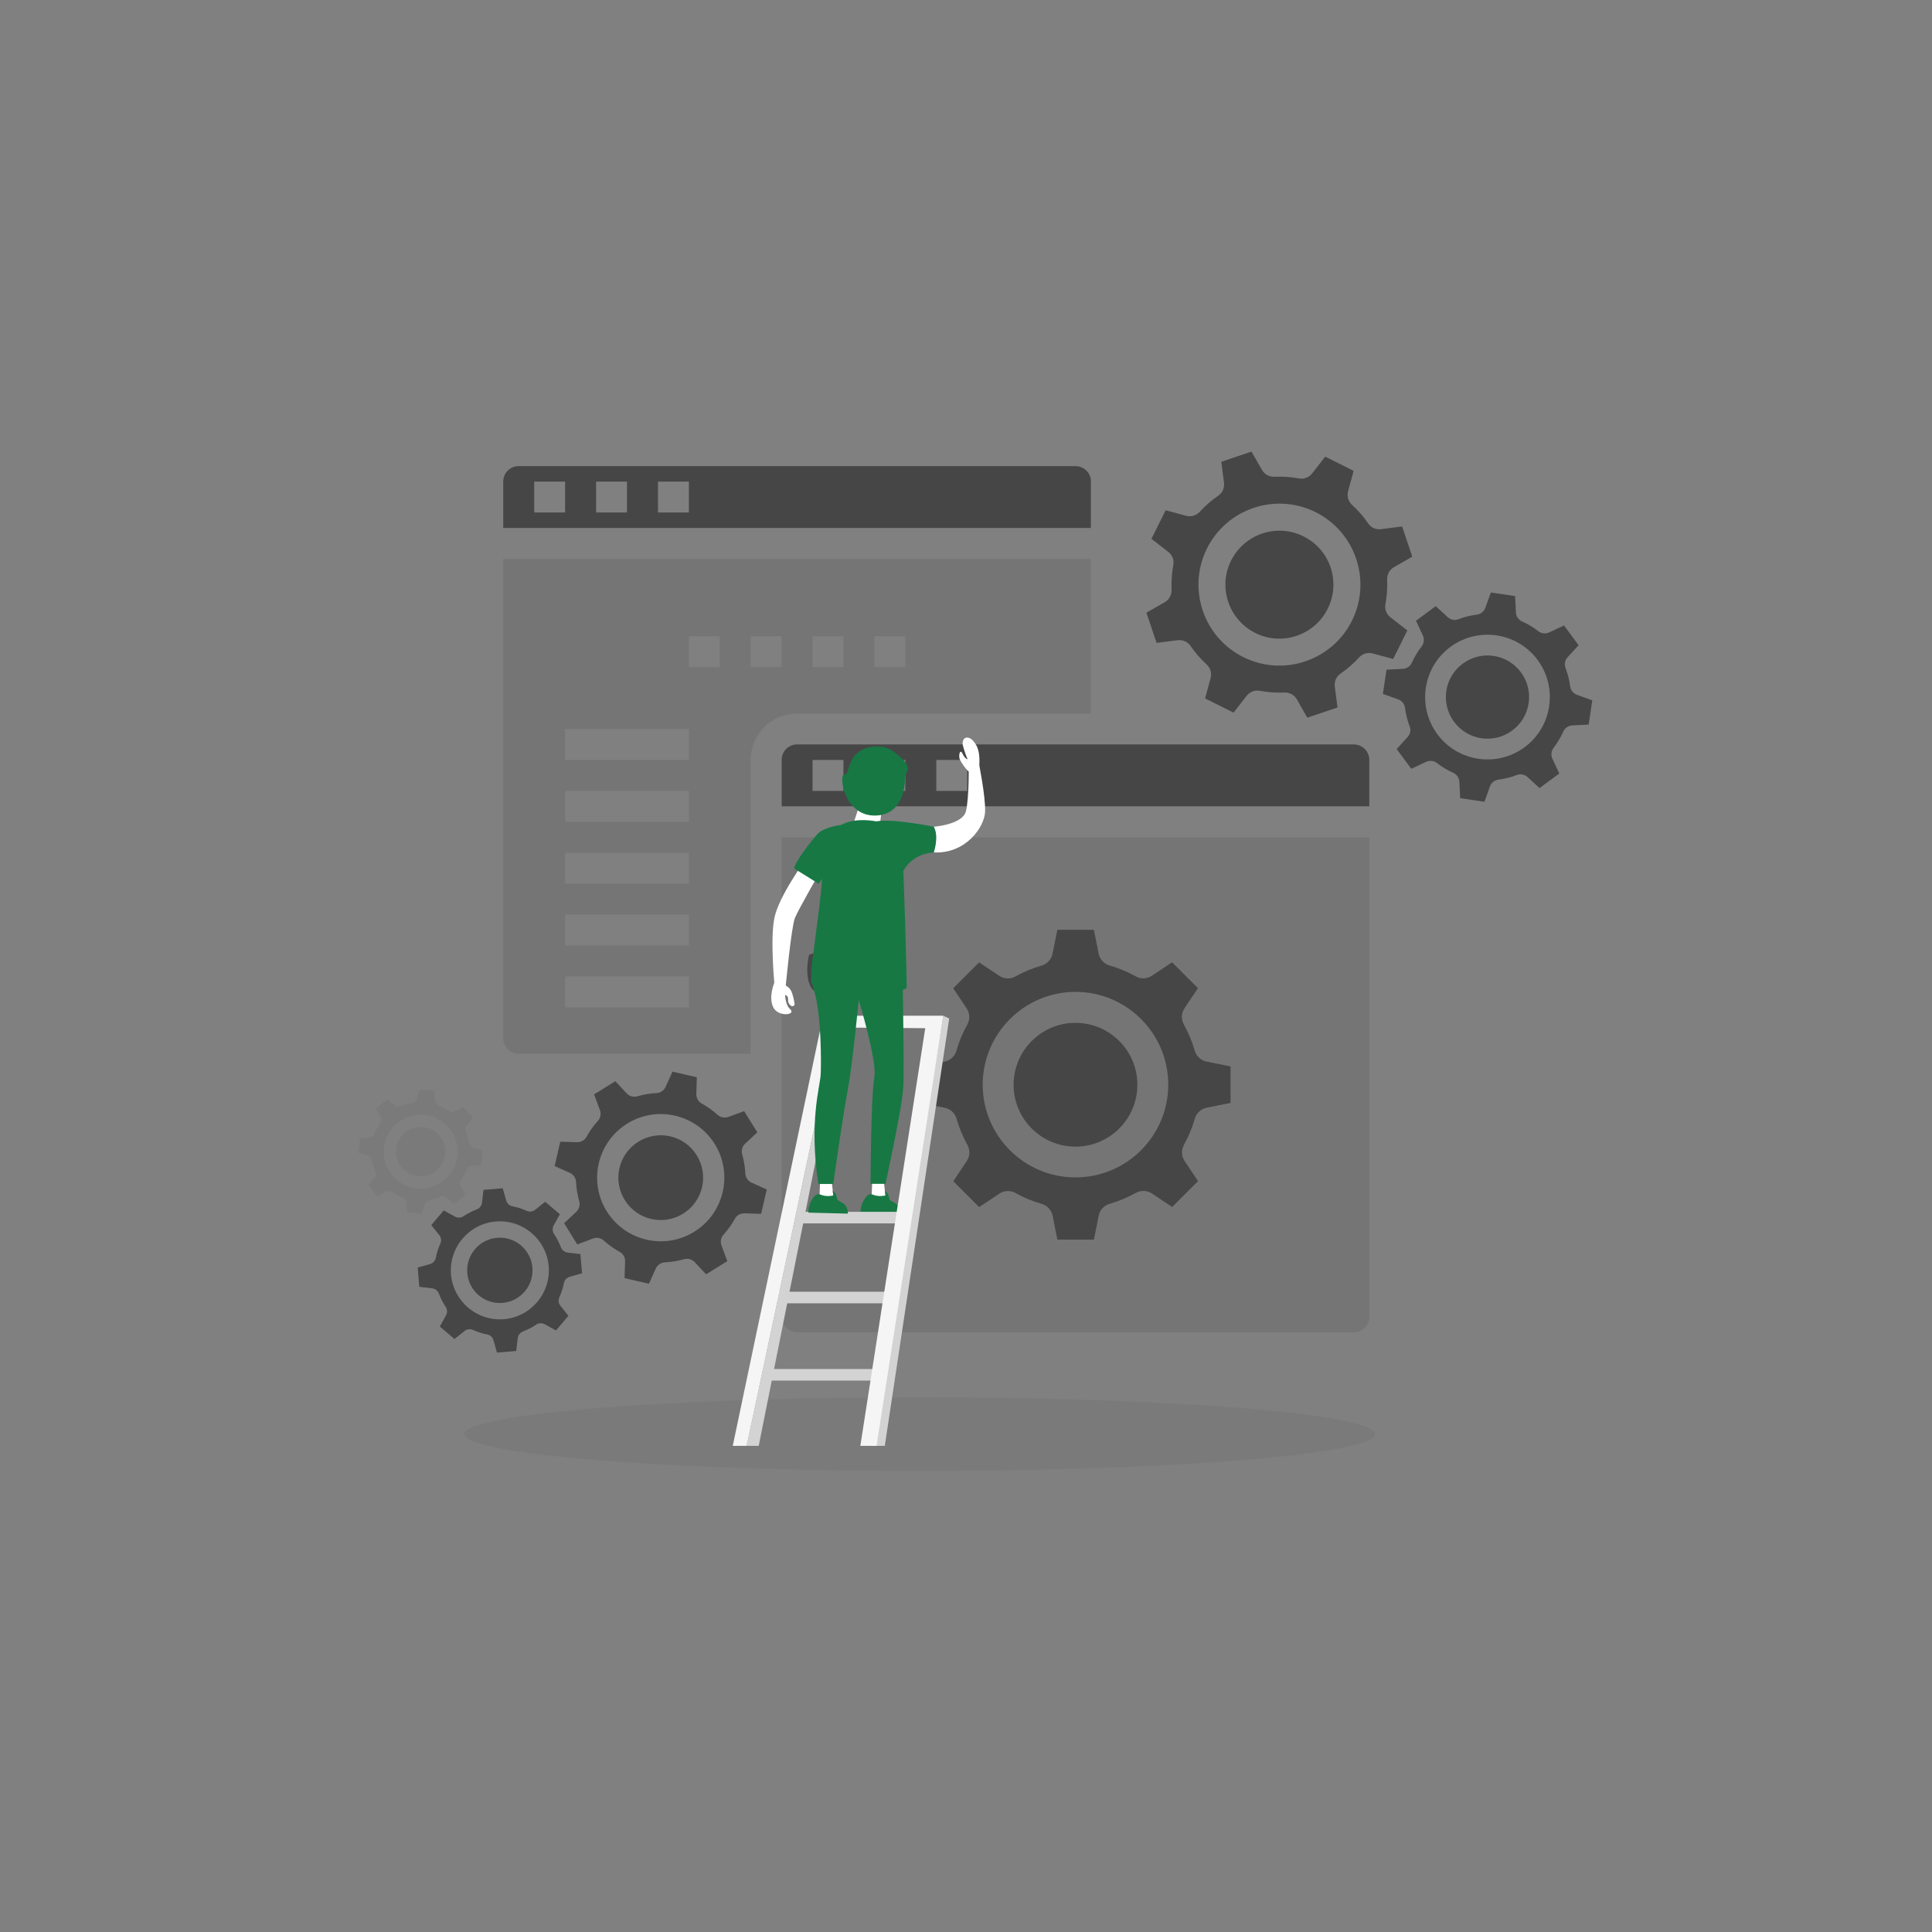 <svg width="296" height="296" viewBox="0 0 296 296" fill="none" xmlns="http://www.w3.org/2000/svg">
<rect x="0" y="0" width="296" height="296" fill="#808080" stroke="none"/>
<g clip-path="url(#clip0_14_260)">
<g opacity="0.1">
<path d="M71.888 175.087C71.78 174.517 71.61 173.962 71.379 173.438C71.24 173.114 71.287 172.744 71.518 172.466L72.458 171.31L71.04 169.583L69.73 170.277C69.421 170.447 69.036 170.416 68.743 170.215C68.265 169.892 67.756 169.614 67.217 169.398C66.893 169.275 66.662 168.967 66.631 168.612L66.492 167.132L64.272 166.916L63.84 168.35C63.733 168.689 63.455 168.936 63.1 168.998C62.53 169.105 61.975 169.275 61.451 169.506C61.127 169.645 60.757 169.599 60.48 169.368L59.323 168.427L57.597 169.845L58.29 171.156C58.46 171.464 58.429 171.85 58.229 172.143C57.905 172.62 57.627 173.129 57.412 173.669C57.288 173.993 56.98 174.224 56.625 174.255L55.145 174.393L54.93 176.613L56.363 177.045C56.703 177.153 56.949 177.43 57.011 177.785C57.119 178.355 57.288 178.91 57.52 179.435C57.658 179.758 57.612 180.144 57.381 180.406L56.44 181.562L57.859 183.289L59.169 182.595C59.477 182.425 59.863 182.456 60.156 182.657C60.634 182.98 61.142 183.258 61.682 183.474C62.006 183.597 62.237 183.905 62.268 184.26L62.407 185.74L64.627 185.956L65.058 184.522C65.166 184.183 65.444 183.936 65.798 183.875C66.369 183.767 66.924 183.597 67.448 183.366C67.772 183.227 68.142 183.273 68.419 183.505L69.575 184.445L71.302 183.027L70.608 181.716C70.439 181.408 70.47 181.023 70.67 180.73C70.994 180.252 71.271 179.743 71.487 179.203C71.61 178.88 71.919 178.648 72.273 178.618L73.753 178.479L73.969 176.259L72.535 175.827C72.212 175.719 71.95 175.426 71.888 175.087ZM63.902 182.086C60.788 181.778 58.506 179.003 58.815 175.889C59.123 172.775 61.898 170.493 65.012 170.801C68.126 171.11 70.408 173.885 70.1 176.999C69.791 180.113 67.016 182.379 63.902 182.086Z" fill="#464646"/>
<path d="M60.695 176.058C60.896 173.977 62.746 172.466 64.827 172.667C66.908 172.867 68.419 174.717 68.219 176.798C68.018 178.88 66.168 180.39 64.087 180.19C62.006 179.99 60.495 178.14 60.695 176.058Z" fill="#464646"/>
</g>
<path opacity="0.1" d="M140.908 225.361C179.436 225.361 210.669 222.835 210.669 219.718C210.669 216.602 179.436 214.076 140.908 214.076C102.381 214.076 71.148 216.602 71.148 219.718C71.148 222.835 102.381 225.361 140.908 225.361Z" fill="#464646"/>
<path opacity="0.19" d="M119.757 201.727C119.757 203.038 120.82 204.101 122.131 204.101H207.431C208.742 204.101 209.805 203.038 209.805 201.727V128.282H119.772V201.727H119.757Z" fill="#464646"/>
<path d="M146.551 171.402C146.952 172.79 147.507 174.131 148.216 175.411C148.647 176.182 148.617 177.137 148.123 177.877L146.057 180.976L150.02 184.938L153.118 182.872C153.858 182.379 154.814 182.348 155.585 182.78C156.849 183.489 158.19 184.044 159.593 184.445C160.441 184.692 161.089 185.385 161.274 186.264L161.998 189.918H167.595L168.335 186.249C168.504 185.385 169.152 184.676 170.015 184.43C171.402 184.029 172.744 183.474 174.023 182.765C174.794 182.333 175.75 182.364 176.49 182.857L179.589 184.923L183.551 180.961L181.485 177.862C180.992 177.122 180.961 176.166 181.392 175.395C182.102 174.131 182.657 172.79 183.057 171.387C183.304 170.539 183.998 169.892 184.877 169.707L188.53 168.982V163.386L184.861 162.646C183.998 162.476 183.289 161.829 183.042 160.965C182.641 159.578 182.086 158.237 181.377 156.957C180.945 156.186 180.976 155.23 181.47 154.49L183.535 151.392L179.573 147.43L176.475 149.495C175.735 149.989 174.779 150.02 174.008 149.588C172.744 148.879 171.402 148.324 170 147.923C169.152 147.676 168.504 146.982 168.319 146.104L167.595 142.45H161.998L161.258 146.119C161.089 146.982 160.441 147.692 159.578 147.938C158.19 148.339 156.849 148.894 155.57 149.603C154.799 150.035 153.843 150.004 153.103 149.511L150.004 147.445L146.042 151.407L148.108 154.506C148.601 155.246 148.632 156.202 148.2 156.972C147.491 158.237 146.936 159.578 146.535 160.981C146.289 161.829 145.595 162.476 144.716 162.661L141.062 163.386V168.982L144.732 169.722C145.61 169.892 146.32 170.539 146.551 171.402V171.402ZM164.773 151.962C172.62 151.962 178.987 158.329 178.987 166.176C178.987 174.023 172.62 180.39 164.773 180.39C156.926 180.39 150.559 174.023 150.559 166.176C150.559 158.345 156.926 151.977 164.773 151.962ZM119.757 116.427V123.534H209.79V116.427C209.79 115.116 208.726 114.052 207.416 114.052H122.115C120.805 114.052 119.757 115.116 119.757 116.427V116.427ZM143.452 116.427H148.185V121.175H143.452V116.427ZM133.971 116.427H138.704V121.175H133.971V116.427ZM124.49 116.427H129.222V121.175H124.49V116.427Z" fill="#464646"/>
<path d="M174.255 166.192C174.255 171.418 170.015 175.673 164.773 175.673C159.532 175.673 155.292 171.433 155.292 166.192C155.292 160.965 159.532 156.71 164.773 156.71C170 156.71 174.255 160.95 174.255 166.192ZM167.148 73.784C167.148 72.474 166.084 71.41 164.773 71.41H79.473C78.162 71.41 77.099 72.474 77.099 73.784V80.891H167.132V73.784H167.148ZM86.58 78.517H81.847V73.784H86.58V78.517ZM96.061 78.517H91.328V73.784H96.061V78.517ZM105.543 78.517H100.81V73.784H105.543V78.517Z" fill="#464646"/>
<path opacity="0.19" d="M115.008 116.427C115.008 112.495 118.184 109.32 122.115 109.32H167.132V85.624H77.099V159.069C77.099 160.38 78.162 161.443 79.473 161.443H115.008V116.427V116.427ZM133.971 97.48H138.704V102.212H133.971V97.48V97.48ZM124.49 97.48H129.223V102.212H124.49V97.48V97.48ZM115.008 97.48H119.741V102.212H115.008V97.48V97.48ZM105.543 154.336H86.58V149.603H105.543V154.336ZM105.543 144.855H86.58V140.122H105.543V144.855ZM105.543 135.389H86.58V130.656H105.543V135.389ZM105.543 125.908H86.58V121.175H105.543V125.908V125.908ZM105.543 116.427H86.58V111.694H105.543V116.427ZM105.543 102.212V97.48H110.275V102.212H105.543V102.212Z" fill="#464646"/>
<path d="M133.555 183.011L133.647 180.514L135.42 181.053L135.759 184.168C135.759 184.168 134.063 184.275 133.555 183.011V183.011Z" fill="white"/>
<path d="M133.709 183.027C134.125 183.196 134.819 183.35 135.682 183.15L135.574 182.441C135.574 182.441 136.067 182.734 136.191 183.381C136.314 184.013 136.345 183.844 137.147 184.337C137.964 184.83 137.902 185.94 137.902 185.94L131.859 185.786C131.859 185.786 131.689 184.568 132.784 183.273C133 182.996 133.385 182.888 133.709 183.027V183.027Z" fill="#177844"/>
<path d="M123.95 146.304C123.95 146.304 123.164 149.372 124.274 151.299C125.384 153.226 127.388 148.956 127.388 148.956C127.388 148.956 127.033 144.855 123.95 146.304Z" fill="#464646"/>
<path d="M123.395 131.751C123.395 131.751 119.325 137.285 118.647 140.631C117.953 143.976 118.693 151.284 118.693 151.284H120.358C120.358 151.284 121.237 141.957 121.792 140.631C122.347 139.274 125.954 133.015 125.954 133.015L123.395 131.751V131.751Z" fill="white"/>
<path d="M122.701 185.663H138.149V187.436H122.701V185.663ZM119.402 197.904H136.006V199.677H119.402V197.904ZM117.907 209.744H134.51V211.517H117.907V209.744Z" fill="#D3D3D3"/>
<path d="M116.242 221.522H114.392L128.02 157.42H129.053L116.242 221.522ZM135.559 221.522H133.709L144.516 155.616L145.425 156.048L135.559 221.522Z" fill="#D3D3D3"/>
<path d="M131.812 221.522L141.756 157.528L128.02 157.42L114.392 221.522H112.264L126.108 155.616H144.516L134.295 221.522H131.504" fill="#F5F5F5"/>
<path d="M125.569 183.011L125.661 180.514L127.434 181.053L127.773 184.168C127.758 184.168 126.078 184.275 125.569 183.011V183.011Z" fill="white"/>
<path d="M143.067 126.663C143.067 126.663 147.46 126.34 147.985 124.305C148.509 122.27 148.416 116.781 148.416 116.781H149.942C149.942 116.781 150.991 121.884 150.929 124.305C150.867 126.725 147.923 130.857 143.067 130.595C138.226 130.333 143.067 126.663 143.067 126.663V126.663Z" fill="white"/>
<path d="M128.837 126.401C128.837 126.401 126.293 126.663 125.245 127.773C124.736 128.313 121.576 132.229 121.699 133.077L125.415 135.389L128.452 131.18L128.837 126.401V126.401Z" fill="#177844"/>
<path d="M124.86 145.256C124.86 145.256 123.765 148.493 124.798 152.039C125.831 155.585 125.831 162.738 125.738 164.604C125.646 166.469 123.904 171.865 125.384 181.393H127.665C127.665 181.393 129.053 171.403 129.855 167.148C130.61 163.155 131.566 153.195 131.566 153.195C131.566 153.195 134.433 162.646 133.955 165.082C133.431 167.764 133.37 181.377 133.37 181.377H135.667C135.667 181.377 138.241 169.66 138.395 166.515C138.565 163.37 138.21 145.734 138.21 145.734C138.21 145.734 130.564 140.538 124.86 145.256V145.256Z" fill="#177844"/>
<path d="M132.691 120.25L130.363 127.373L134.572 128.205L135.497 120.82L132.691 120.25Z" fill="white"/>
<path d="M135.081 126C135.081 126 137.933 126.586 138.226 130.317C138.519 134.048 138.92 149.958 138.92 151.33C138.827 151.962 127.742 154.074 124.443 150.868C123.611 150.05 126.34 136.206 125.954 132.568C125.553 128.945 127.712 124.335 135.081 126Z" fill="#177844"/>
<path d="M138.395 133.462C138.395 133.462 139.536 130.857 143.067 130.595C143.067 130.595 143.915 128.174 143.067 126.663C143.067 126.663 136.669 125.353 134.233 125.846C131.797 126.34 138.395 133.462 138.395 133.462V133.462Z" fill="#177844"/>
<path d="M149.927 118.153C149.927 118.153 150.405 115.594 149.557 114.145C149.048 113.282 148.493 112.881 147.938 113.035C147.568 113.143 147.414 113.79 147.507 114.16C147.63 114.638 148.031 115.949 148.247 116.319C148.247 116.319 147.861 116.319 147.46 115.455C147.075 114.608 146.782 115.856 147.09 116.442C147.553 117.29 149.079 119.618 149.927 118.153Z" fill="white"/>
<path d="M125.708 183.027C126.124 183.196 126.818 183.35 127.681 183.15L127.573 182.441C127.573 182.441 128.066 182.734 128.19 183.381C128.313 184.013 128.344 183.844 129.145 184.337C129.963 184.83 129.901 185.94 129.901 185.94L123.858 185.786C123.858 185.786 123.688 184.568 124.783 183.273C125.014 182.996 125.384 182.888 125.708 183.027V183.027Z" fill="#177844"/>
<path d="M138.658 119.186C138.55 118.292 140.492 117.691 136.777 115.07C134.88 113.744 131.581 114.33 130.564 116.334C129.546 118.338 130.086 118.539 129.3 118.678C128.513 118.832 129.346 125.029 134.094 124.952C138.858 124.875 138.658 119.186 138.658 119.186Z" fill="#177844"/>
<path d="M120.25 150.42C120.25 150.42 119.973 153.704 121.036 154.598C122.1 155.508 119.155 155.909 118.431 154.244C117.706 152.579 118.693 150.42 118.693 150.42H120.25V150.42Z" fill="white"/>
<path d="M119.972 150.852C119.972 150.852 120.959 151.022 121.329 152.085C121.545 152.687 121.668 153.334 121.73 153.781C121.776 154.074 121.437 154.275 121.19 154.09C120.944 153.905 120.712 153.627 120.743 153.149C120.82 152.147 119.618 152.44 119.618 152.44C119.618 152.44 119.217 151.253 119.972 150.852Z" fill="white"/>
<path d="M85.933 191.09C85.655 190.38 85.316 189.687 84.884 189.055C84.622 188.669 84.607 188.16 84.823 187.76L85.778 186.033L83.528 184.121L81.986 185.355C81.616 185.647 81.123 185.709 80.691 185.509C79.997 185.2 79.257 184.954 78.517 184.815C78.055 184.722 77.685 184.383 77.561 183.936L77.022 182.055L74.077 182.302L73.846 184.26C73.8 184.723 73.476 185.123 73.044 185.293C72.335 185.57 71.641 185.91 71.009 186.341C70.624 186.603 70.115 186.619 69.714 186.403L67.987 185.447L66.076 187.698L67.309 189.24C67.602 189.61 67.664 190.103 67.463 190.535C67.155 191.228 66.908 191.968 66.77 192.708C66.677 193.171 66.338 193.541 65.891 193.664L63.995 194.204L64.241 197.148L66.199 197.38C66.662 197.426 67.062 197.75 67.232 198.181C67.51 198.89 67.849 199.584 68.28 200.216C68.543 200.602 68.558 201.11 68.342 201.511L67.386 203.238L69.637 205.15L71.179 203.916C71.549 203.623 72.042 203.562 72.474 203.762C73.168 204.07 73.907 204.317 74.647 204.456C75.11 204.548 75.48 204.888 75.603 205.335L76.143 207.231L79.088 206.984L79.319 205.026C79.365 204.564 79.689 204.163 80.12 203.993C80.83 203.716 81.523 203.377 82.155 202.945C82.541 202.683 83.05 202.667 83.45 202.883L85.177 203.839L87.089 201.588L85.855 200.047C85.562 199.677 85.501 199.183 85.701 198.752C86.01 198.058 86.256 197.318 86.395 196.578C86.487 196.115 86.827 195.745 87.274 195.622L89.17 195.083L88.923 192.138L86.965 191.907C86.503 191.845 86.102 191.521 85.933 191.09V191.09ZM77.207 202.112C73.075 202.452 69.452 199.384 69.097 195.252C68.758 191.12 71.826 187.498 75.958 187.143C80.09 186.804 83.713 189.872 84.067 194.003C84.406 198.135 81.338 201.758 77.207 202.112V202.112Z" fill="#464646"/>
<path d="M71.595 195.052C71.364 192.292 73.414 189.872 76.158 189.64C78.918 189.409 81.338 191.46 81.57 194.204C81.801 196.963 79.75 199.384 77.006 199.615C74.247 199.846 71.826 197.811 71.595 195.052Z" fill="#464646"/>
<path d="M109.936 170.801C109.196 170.138 108.395 169.553 107.516 169.075C106.976 168.782 106.668 168.211 106.683 167.61L106.76 165.051L103.03 164.188L101.981 166.515C101.735 167.07 101.195 167.44 100.578 167.471C99.592 167.517 98.605 167.687 97.649 167.965C97.063 168.134 96.431 167.965 96.015 167.517L94.273 165.652L91.02 167.672L91.914 170.077C92.13 170.647 92.007 171.295 91.59 171.742C90.927 172.482 90.342 173.283 89.864 174.162C89.571 174.702 89 175.01 88.399 174.995L85.84 174.917L84.977 178.648L87.305 179.697C87.86 179.943 88.23 180.483 88.26 181.1C88.307 182.086 88.476 183.073 88.738 184.029C88.908 184.615 88.738 185.247 88.291 185.663L86.426 187.405L88.445 190.658L90.85 189.748C91.421 189.532 92.053 189.656 92.515 190.072C93.255 190.735 94.057 191.321 94.936 191.799C95.475 192.092 95.799 192.662 95.768 193.263L95.691 195.823L99.422 196.686L100.47 194.358C100.717 193.803 101.257 193.433 101.873 193.402C102.86 193.356 103.847 193.186 104.803 192.924C105.388 192.755 106.02 192.924 106.437 193.371L108.179 195.237L111.432 193.217L110.538 190.812C110.322 190.242 110.445 189.594 110.861 189.147C111.524 188.407 112.11 187.605 112.588 186.727C112.881 186.187 113.451 185.879 114.053 185.894L116.612 185.971L117.475 182.24L115.147 181.192C114.592 180.945 114.222 180.406 114.191 179.789C114.145 178.803 113.975 177.816 113.713 176.86C113.544 176.274 113.713 175.642 114.16 175.226L116.026 173.484L114.006 170.231L111.601 171.125C111.031 171.325 110.399 171.202 109.936 170.801ZM106.39 188.7C101.827 191.552 95.815 190.149 92.963 185.586C90.11 181.022 91.513 175.01 96.077 172.158C100.64 169.306 106.653 170.709 109.505 175.272C112.341 179.851 110.954 185.848 106.39 188.7Z" fill="#464646"/>
<path d="M95.722 183.859C93.826 180.822 94.751 176.814 97.803 174.917C100.856 173.021 104.849 173.946 106.745 176.999C108.641 180.036 107.716 184.044 104.664 185.94C101.627 187.837 97.618 186.912 95.722 183.859Z" fill="#464646"/>
<path d="M217.807 99.037C217.205 99.808 216.712 100.64 216.311 101.534C216.065 102.074 215.54 102.444 214.939 102.475L212.426 102.598L211.871 106.313L214.23 107.161C214.785 107.362 215.186 107.87 215.263 108.456C215.386 109.428 215.618 110.368 215.972 111.278C216.188 111.833 216.065 112.465 215.664 112.912L213.983 114.762L216.219 117.783L218.5 116.72C219.04 116.473 219.672 116.535 220.15 116.905C220.921 117.506 221.753 117.999 222.648 118.4C223.187 118.647 223.557 119.171 223.588 119.772L223.711 122.285L227.427 122.84L228.275 120.481C228.475 119.926 228.984 119.525 229.57 119.448C230.541 119.325 231.481 119.094 232.391 118.739C232.946 118.523 233.578 118.647 234.025 119.048L235.875 120.743L238.897 118.508L237.833 116.226C237.586 115.687 237.648 115.055 238.018 114.577C238.619 113.806 239.113 112.973 239.513 112.079C239.76 111.54 240.284 111.17 240.885 111.139L243.398 111.015L243.953 107.3L241.595 106.452C241.04 106.252 240.639 105.743 240.562 105.157C240.438 104.186 240.207 103.245 239.853 102.336C239.637 101.781 239.76 101.149 240.161 100.702L241.857 98.852L239.621 95.83L237.34 96.894C236.8 97.14 236.168 97.079 235.69 96.709C234.919 96.108 234.087 95.614 233.193 95.213C232.653 94.967 232.283 94.442 232.252 93.841L232.129 91.328L228.413 90.773L227.565 93.132C227.365 93.687 226.856 94.088 226.27 94.165C225.299 94.288 224.359 94.52 223.449 94.874C222.894 95.09 222.262 94.967 221.815 94.566L219.965 92.87L216.943 95.105L218.007 97.387C218.238 97.927 218.177 98.559 217.807 99.037V99.037ZM235.582 101.118C238.712 105.358 237.818 111.355 233.578 114.484C229.338 117.614 223.341 116.72 220.212 112.48C217.082 108.24 217.976 102.243 222.216 99.114C226.471 95.984 232.453 96.878 235.582 101.118V101.118Z" fill="#464646"/>
<path d="M231.682 111.925C228.845 114.022 224.868 113.42 222.771 110.584C220.674 107.747 221.275 103.77 224.112 101.673C226.949 99.576 230.926 100.178 233.023 103.014C235.12 105.835 234.518 109.828 231.682 111.925Z" fill="#464646"/>
<path d="M179.758 86.58C179.527 87.829 179.45 89.093 179.496 90.357C179.527 91.128 179.142 91.868 178.463 92.253L175.642 93.872L177.199 98.497L180.437 98.081C181.208 97.988 181.963 98.328 182.395 98.96C183.119 100.008 183.952 100.964 184.877 101.812C185.447 102.336 185.678 103.138 185.478 103.878L184.63 107.007L188.993 109.181L190.997 106.606C191.475 105.99 192.246 105.697 193.001 105.835C194.25 106.067 195.514 106.159 196.778 106.098C197.549 106.067 198.289 106.452 198.675 107.13L200.293 109.952L204.918 108.395L204.502 105.157C204.41 104.386 204.749 103.631 205.381 103.199C206.429 102.49 207.385 101.642 208.233 100.717C208.757 100.147 209.559 99.915 210.299 100.116L213.444 100.964L215.617 96.585L213.028 94.581C212.411 94.103 212.118 93.332 212.257 92.577C212.488 91.328 212.58 90.064 212.519 88.8C212.488 88.029 212.889 87.289 213.552 86.904L216.373 85.285L214.816 80.66L211.578 81.076C210.808 81.169 210.052 80.83 209.62 80.198C208.911 79.149 208.063 78.193 207.138 77.345C206.568 76.821 206.337 76.02 206.537 75.28L207.385 72.135L203.037 69.961L201.033 72.535C200.555 73.152 199.785 73.445 199.029 73.306C197.78 73.075 196.516 72.983 195.252 73.044C194.481 73.075 193.741 72.69 193.356 72.011L191.737 69.19L187.112 70.747L187.528 73.985C187.621 74.755 187.282 75.511 186.65 75.942C185.601 76.652 184.645 77.5 183.797 78.425C183.273 78.995 182.472 79.226 181.732 79.026L178.587 78.178L176.413 82.556L178.987 84.56C179.62 85.038 179.912 85.809 179.758 86.58V86.58ZM201.542 78.455C207.678 81.508 210.175 88.954 207.138 95.09C204.086 101.226 196.64 103.723 190.504 100.686C184.368 97.634 181.87 90.188 184.908 84.052C187.96 77.916 195.406 75.418 201.542 78.455V78.455Z" fill="#464646"/>
<path d="M203.423 93.255C201.388 97.341 196.424 99.021 192.338 96.986C188.253 94.951 186.572 89.987 188.607 85.902C190.642 81.816 195.607 80.136 199.692 82.171C203.793 84.19 205.458 89.155 203.423 93.255V93.255Z" fill="#464646"/>
</g>
<defs>
<clipPath id="clip0_14_260">
<rect width="296" height="296" fill="white"/>
</clipPath>
</defs>
</svg>
